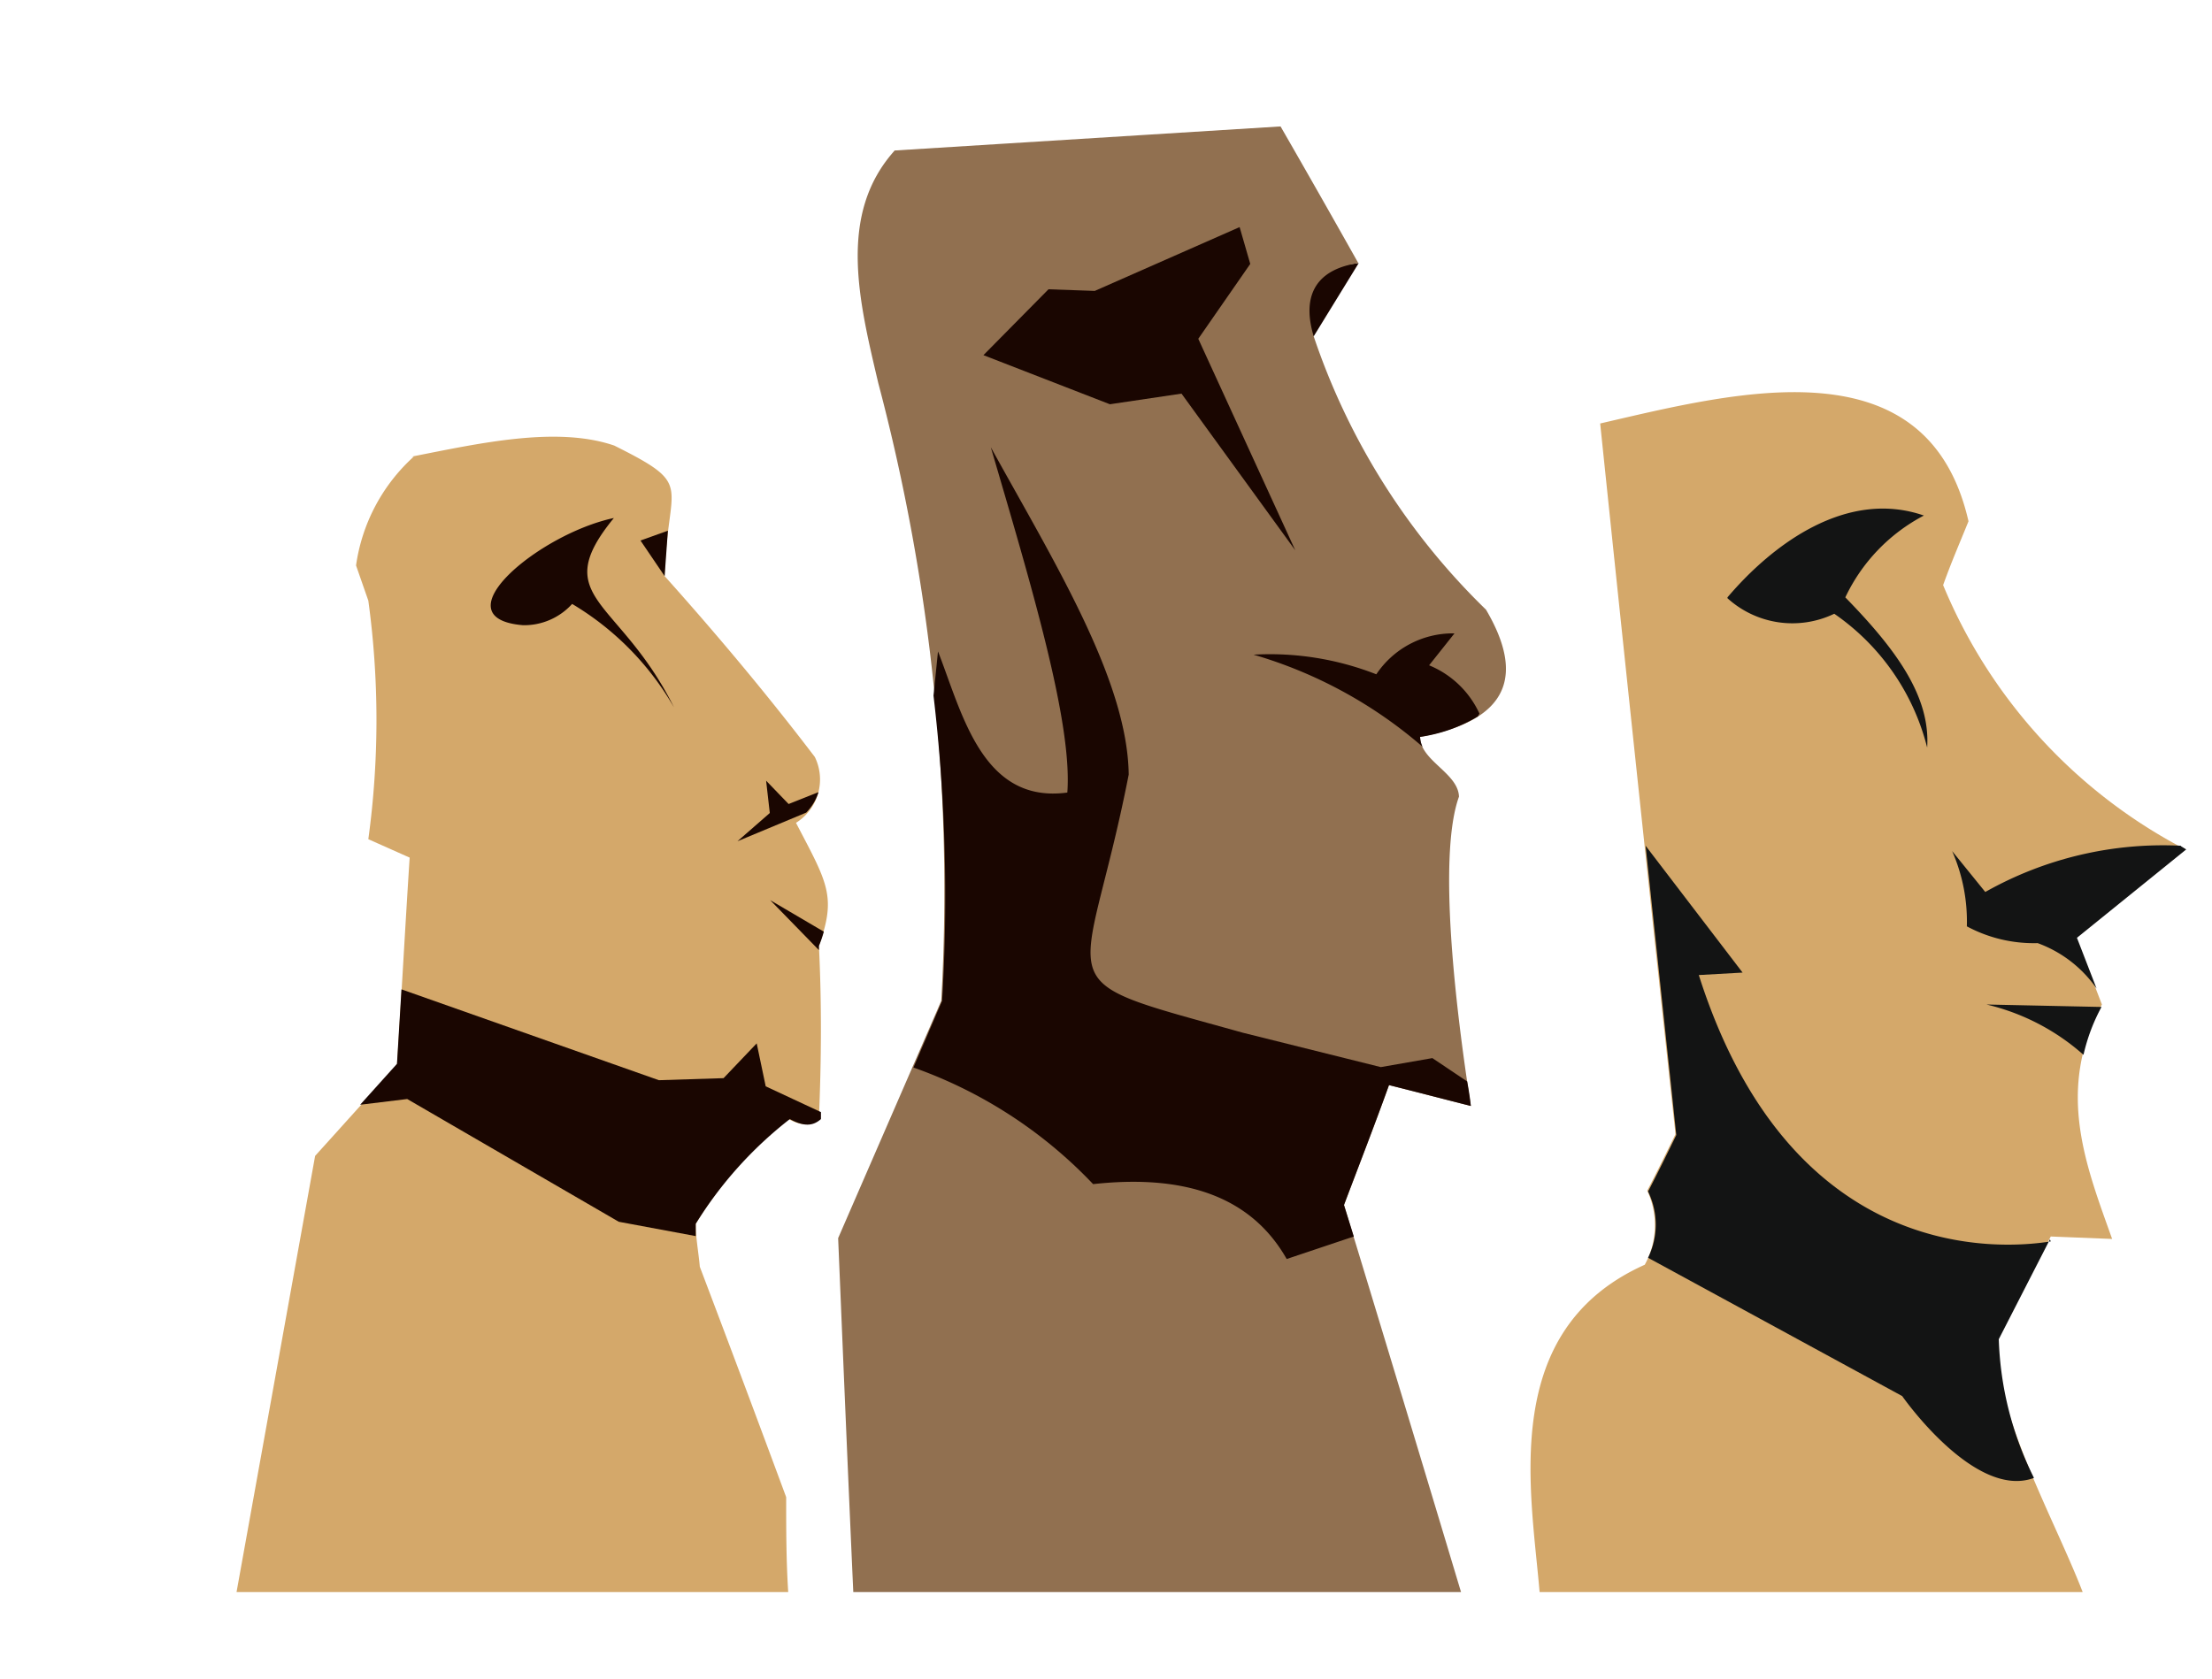 <svg id="Layer_1" data-name="Layer 1" xmlns="http://www.w3.org/2000/svg" viewBox="0 0 54.05 41.03"><defs><style>.cls-1{fill:#d4a86a;}.cls-1,.cls-2,.cls-3,.cls-4{fill-rule:evenodd;}.cls-2{fill:#131414;}.cls-3{fill:#1a0601;}.cls-4{fill:#917050;}</style></defs><path class="cls-1" d="M39.1,10.35c3.33-.77,8-2,9,2.39-.21.52-.42,1-.62,1.56a12.8,12.8,0,0,0,5.92,6.46l-2.67,2.16c.22.54.42,1.09.63,1.63-1.13,2.09-.4,3.91.25,5.73l-1.5-.06-1.29,2.51c-.15,1.7,1.38,4.39,2.07,6.18H37.62c-.21-2.49-1-6.4,2.57-8a2,2,0,0,0,.06-1.81c.24-.46.47-.93.69-1.38Q40,19,39.1,10.35Z"/><path class="cls-2" d="M50.09,30.29l-1.25,2.44a8.14,8.14,0,0,0,.86,3.39c-1.45.54-3.22-2-3.22-2l-6.21-3.38a1.84,1.84,0,0,0,0-1.62c.24-.46.47-.93.69-1.38l-.75-7.07,2.37,3.1-1.07.06c2.25,7.07,7.35,6.71,8.6,6.51Z"/><path class="cls-2" d="M53.29,20.68l.13.08-2.67,2.16.48,1.24a3,3,0,0,0-1.44-1.11,3.46,3.46,0,0,1-1.73-.41,4.27,4.27,0,0,0-.36-1.84l.81,1a8.83,8.83,0,0,1,4.78-1.13Z"/><path class="cls-2" d="M51.35,24.61a4.56,4.56,0,0,0-.44,1.17,5.45,5.45,0,0,0-2.37-1.23Z"/><path class="cls-2" d="M42.21,14.6c1.12-1.32,2.93-2.65,4.8-2a4.36,4.36,0,0,0-1.92,2c1.26,1.29,2.08,2.43,2,3.67A5.64,5.64,0,0,0,44.82,15a2.36,2.36,0,0,1-2.61-.38Z"/><path class="cls-1" d="M10.06,11.16c1.67-.33,3.55-.75,4.95-.27,2,1,1.29.88,1.23,3.19,1.29,1.44,2.52,2.91,3.67,4.42a1.25,1.25,0,0,1-.46,1.61c.76,1.46,1,1.79.56,3,.07,1.41.06,2.82,0,4.23-.17.15-.38.21-.76,0A9.73,9.73,0,0,0,17,29.91c0,.35.07.7.1,1.05q1.07,2.82,2.11,5.63c0,.77,0,1.55.05,2.32H5.78L7.7,28.25c.67-.74,1.33-1.48,2-2.21.11-1.69.2-3.39.31-5.08L9,20.51a21.47,21.47,0,0,0,0-5.83l-.3-.86a4.42,4.42,0,0,1,1.41-2.66Z"/><path class="cls-3" d="M20.06,27.18v.17c-.17.15-.38.21-.76,0A9.73,9.73,0,0,0,17,29.91l0,.3-1.88-.35-5.17-3L8.8,27h0l.9-1,.11-1.82,6.29,2.22,1.58-.05.81-.85.22,1.05Z"/><path class="cls-3" d="M20,19.36a1.24,1.24,0,0,1-.3.5l-1.68.7.79-.69-.09-.79.55.57Z"/><path class="cls-3" d="M20.13,22.77a2.91,2.91,0,0,1-.12.35v.1L18.82,22Z"/><path class="cls-3" d="M15,12.66c-1.84.39-4.29,2.45-2.22,2.62a1.58,1.58,0,0,0,1.2-.52,7,7,0,0,1,2.49,2.53c-1.33-2.68-3.09-2.65-1.47-4.63Z"/><polygon class="cls-3" points="16.32 12.97 16.24 14.08 15.65 13.21 16.32 12.97"/><polygon class="cls-3" points="33.2 6.43 32.1 8.22 30.46 6.82 33.04 6.45 33.2 6.43"/><path class="cls-4" d="M21.83,3.68l9.46-.59c.64,1.11,1.27,2.22,1.9,3.34-1,.15-1.4.76-1.09,1.79a16.75,16.75,0,0,0,4.21,6.68c.93,1.58.6,2.7-1.61,3.11,0,.58.93.88.95,1.46-.52,1.44-.09,5.14.29,7.56-.67-.17-1.36-.35-2-.51-.36,1-.73,1.95-1.1,2.93q1.44,4.73,2.86,9.46H20.85c-.13-2.88-.25-5.77-.37-8.65L23,24.46a48.45,48.45,0,0,0-1.54-15.1c-.47-2-1-4.12.4-5.68Z"/><path class="cls-3" d="M36.11,17.51a3.77,3.77,0,0,1-1.41.5.61.61,0,0,0,.06.24h0A11,11,0,0,0,30.63,16a7.12,7.12,0,0,1,3,.48,2.25,2.25,0,0,1,1.91-1l-.62.78a2.32,2.32,0,0,1,1.23,1.18Z"/><path class="cls-3" d="M35.85,26.43q.06.32.09.6c-.67-.17-1.36-.35-2-.51-.36,1-.73,1.95-1.1,2.93l.24.77-1.64.55c-.79-1.39-2.27-2.1-4.73-1.83a11.19,11.19,0,0,0-4.39-2.85l.7-1.63A42,42,0,0,0,22.81,17l.11-1.08c.59,1.51,1.08,3.73,3.16,3.45.13-1.72-.9-5.13-1.87-8.44,1.55,2.81,3.34,5.69,3.37,8-1.08,5.51-2.22,4.91,2.79,6.31l3.37.84L35,25.86Z"/><polygon class="cls-3" points="30.29 5.55 26.75 7.11 25.62 7.07 24.03 8.68 27.12 9.88 28.87 9.62 31.65 13.45 29.28 8.28 30.55 6.45 30.29 5.55"/></svg>